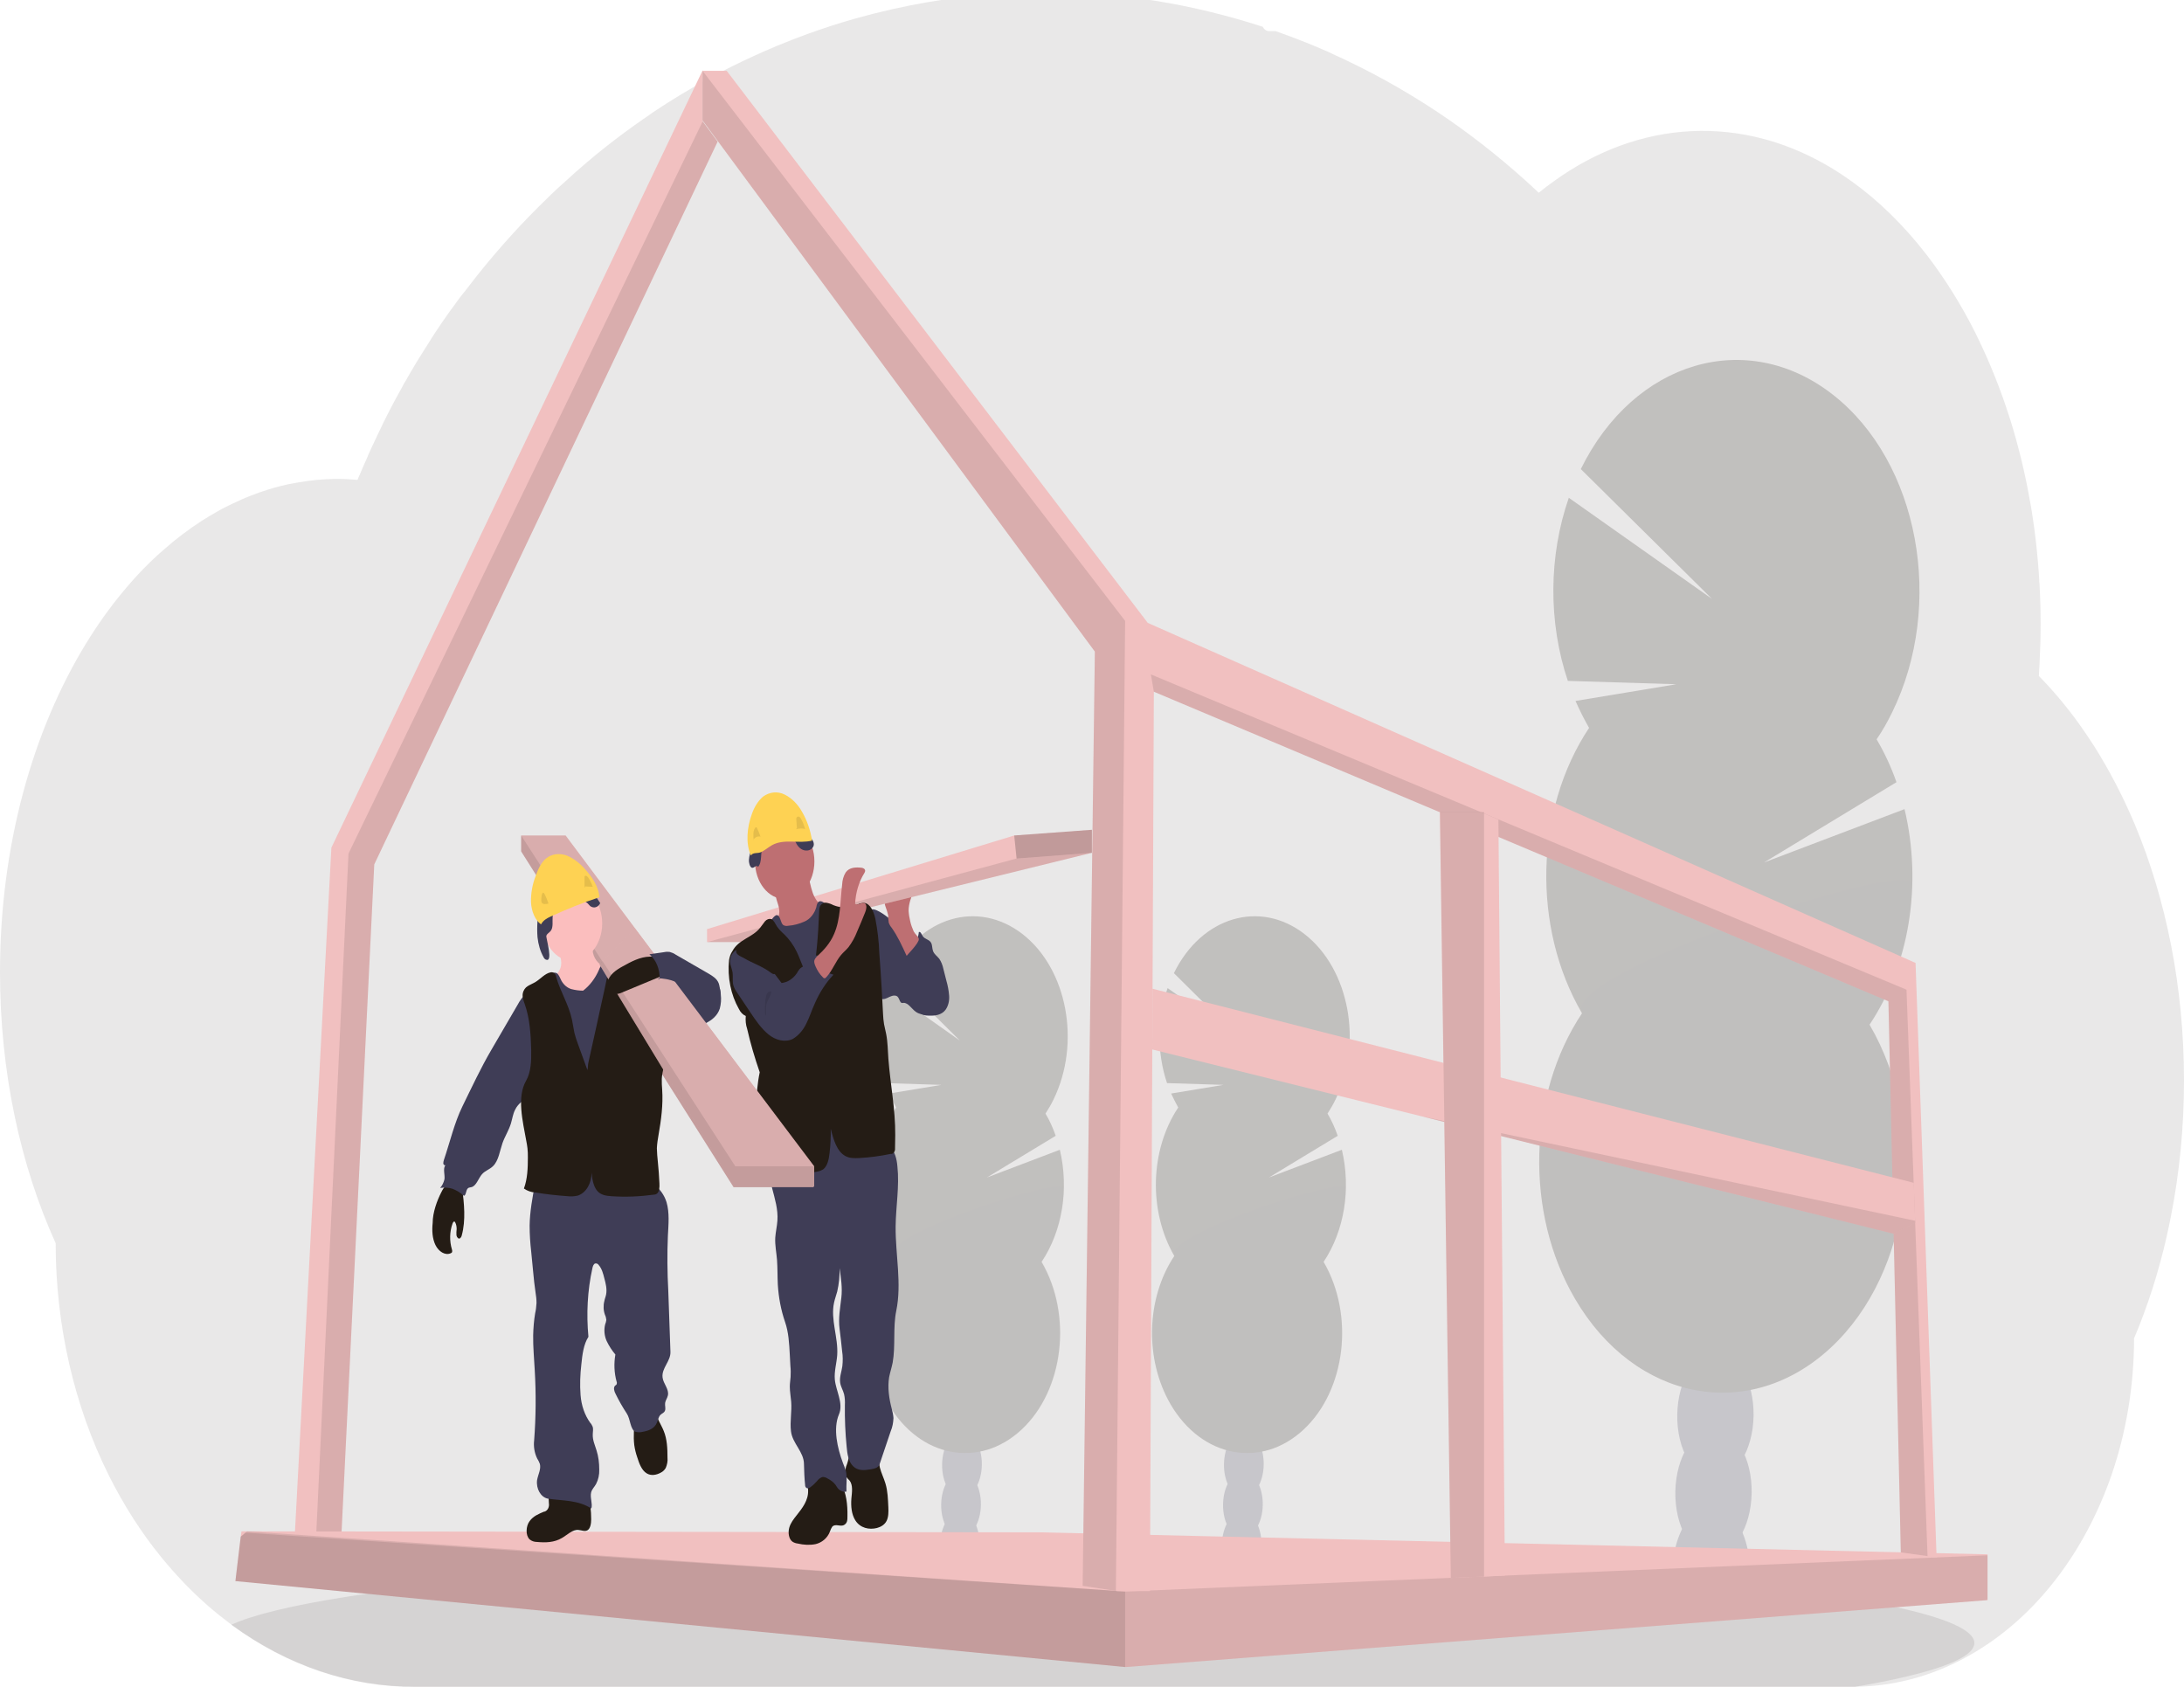 <?xml version="1.0" encoding="utf-8"?>
<!-- Generator: Adobe Illustrator 22.1.0, SVG Export Plug-In . SVG Version: 6.00 Build 0)  -->
<svg version="1.1" id="a6f4e524-a1b8-434a-a0ca-43acb27f4769"
	 xmlns="http://www.w3.org/2000/svg" xmlns:xlink="http://www.w3.org/1999/xlink" x="0px" y="0px" viewBox="0 0 1110.5 857.7"
	 style="enable-background:new 0 0 1110.5 857.7;" xml:space="preserve">
<style type="text/css">
	.st0{opacity:0.1;fill:#241C15;enable-background:new    ;}
	.st1{opacity:0.2;}
	.st2{fill:#3F3D56;}
	.st3{fill:#241C15;}
	.st4{opacity:0.1;enable-background:new    ;}
	.st5{fill:#F1C0C0;}
	.st6{fill:#BE6F72;}
	.st7{opacity:0.2;enable-background:new    ;}
	.st8{fill:#FED253;}
	.st9{fill:#FBBEBE;}
</style>
<title>prototyping process</title>
<path class="st0" d="M1110.5,549.4c0,23.3-2.2,46.6-6.7,69.3c-1.5,7.6-3.2,15.1-5.2,22.4c-2.4,9-5.2,17.9-8.4,26.5
	c-1.6,4.4-3.3,8.7-5.1,12.9c0,23.9-3.9,47.6-11.5,69.6c-13.7,39.4-38.2,71.2-69,89.7c-19.2,11.6-40.3,17.7-61.6,17.8H210.8
	c-32.6,0.1-64.6-10.7-92.8-31.3l-0.4-0.3c-4-3-7.9-6.1-11.7-9.4c-8.6-7.5-16.6-15.9-24.1-25.1c-10.1-12.4-19-26.4-26.5-41.4
	c-17.6-35.3-27-76.3-27-118C10.4,592.6,0,545.2,0,494.3C0,430,16.6,371.5,43.8,327.1c5.7-9.3,11.9-18,18.6-26.1
	c6.6-8,13.7-15.4,21.3-21.9c6-5.3,12.3-10,18.9-14.3c2.7-1.7,5.5-3.4,8.2-4.9c2.4-1.4,4.9-2.6,7.4-3.8c3-1.4,6-2.8,9.1-4
	c3.1-1.2,6.1-2.3,9.1-3.2c4.4-1.4,8.9-2.5,13.4-3.3c3.8-0.7,7.5-1.2,11.3-1.6c3-0.3,6-0.4,9.1-0.5h1.6c3.4,0,6.7,0.2,10,0.5
	c0.3-0.9,0.7-1.8,1.1-2.6c1.3-3.2,2.7-6.3,4.1-9.4c0,0,0-0.1,0-0.1c0.2-0.5,0.5-1.1,0.7-1.6c1.1-2.5,2.3-5,3.5-7.5
	c0.5-1.2,1.1-2.3,1.6-3.4c0.1-0.3,0.2-0.5,0.4-0.8c0.6-1.2,1.1-2.4,1.7-3.6c2.9-5.9,5.9-11.6,9.1-17.3l0.8-1.5
	c0.5-0.9,0.9-1.7,1.5-2.6c1.3-2.3,2.6-4.6,4-6.9c0.9-1.6,1.9-3.2,2.9-4.8c2.5-4,5-7.9,7.5-11.9c2.6-4,5.3-7.9,8-11.7
	c0.4-0.5,0.8-1.1,1.2-1.6l4-5.5l0,0c0.2-0.3,0.4-0.5,0.6-0.7l0,0c0.5-0.7,0.9-1.3,1.5-1.9c2.2-2.9,4.4-5.7,6.6-8.5
	c11.3-14.2,23.4-27.5,36.1-39.7c0.5-0.5,1-1,1.5-1.5c2.4-2.3,4.8-4.5,7.3-6.7C300.7,80,314.7,69,329.2,59.1c1-0.7,2-1.4,3-2.1
	c13-8.7,26.4-16.4,40.1-23.3c7.5-3.7,15.1-7.2,22.8-10.4c5.1-2.1,10.2-4.1,15.4-6c8.1-2.9,16.3-5.6,24.5-7.9
	C459.3,2.6,484-1.7,508.8-3.3C516.3-3.7,524-4,531.7-4C568.9-4.1,606,1.9,642,13.6c0.8,1.4,2.1,2.3,3.4,2.2h3.2
	c1.4,0.5,2.7,1,4.1,1.5c7.7,2.8,15.3,5.8,22.7,9.1l1.9,0.9c18.4,8.3,36.4,18.2,53.7,29.7c15.6,10.4,30.6,22.1,44.9,35
	c2.2,2,4.4,4,6.5,6c2.6-2.1,5.2-4.1,7.9-6c10.4-7.5,21.4-13.4,32.9-17.7c24-8.9,49.3-10.2,73.8-3.6c31.3,8.4,59.7,29.2,82.6,58.8
	c9.3,12.1,17.6,25.4,24.8,39.7c0.5,1,1,2.1,1.5,3.1c6.1,12.6,11.4,25.9,15.8,39.7c0.2,0.5,0.3,1,0.5,1.5c4,12.9,7.3,26.2,9.7,39.7
	c0.1,0.7,0.2,1.4,0.4,2.1c2.3,13.1,3.8,26.3,4.6,39.7c0,0.5,0,1,0.1,1.5c0.4,6.9,0.6,13.9,0.6,20.9c0,6.3-0.2,12.6-0.5,18.8
	c0,0.7-0.1,1.4-0.1,2.1c-0.1,1.8-0.2,3.6-0.3,5.4c7.2,7.3,13.9,15.3,20.2,24c2.7,3.8,5.4,7.7,8,11.8c7.8,12.4,14.7,25.7,20.6,39.7
	C1101.3,457,1110.5,501.6,1110.5,549.4z"/>
<path class="st0" d="M1003.9,835.4c0,8.1-22.2,15.7-60.9,22.3H210.8c-32.6,0.1-64.6-10.7-92.8-31.3l-0.4-0.3
	c11.1-5.1,31.2-9.9,58.5-14.2l0,0l1.2-0.2c12.3-1.9,26-3.7,40.9-5.4c0.4,0,0.8-0.1,1.1-0.1l0,0c11.9-1.3,24.5-2.6,37.9-3.7
	c0.4,0,0.8-0.1,1.3-0.1c5.2-0.5,10.4-0.9,15.8-1.3l0,0l2.1-0.2c39.2-3.1,83.7-5.5,132-7.1h0.1c6.8-0.2,13.6-0.4,20.5-0.6
	c7.7-0.2,15.5-0.4,23.3-0.6c6-0.2,12.1-0.3,18.2-0.4h0.1c27.5-0.5,56-0.8,85-0.8c71.9,0,139.9,1.7,200.1,4.6h0.2
	c9.3,0.5,18.3,1,27.2,1.5l7.5,0.5c10,0.6,19.7,1.2,29.2,1.9l0,0C931.5,807.7,1003.9,820.7,1003.9,835.4z"/>
<g class="st1">
	<path class="st2" d="M641.4,785.8c0,1.3-0.1,2.6-0.3,3.8c-6.6-1.3-13.2-2.5-19.8-3.6c0-0.3,0-0.7,0-1c0.1-3.6,0.9-7,2.4-10.1
		c1.9-3.9,4.9-6.3,8.1-6.2c3.3,0.1,6.1,2.8,7.8,6.8C640.9,778.7,641.5,782.2,641.4,785.8z"/>
	
		<ellipse transform="matrix(1.647112e-02 -1 1 1.647112e-02 -143.528 1384.22)" class="st2" cx="631.8" cy="765.1" rx="16.7" ry="10.1"/>
	
		<ellipse transform="matrix(1.647112e-02 -1 1 1.647112e-02 -122.662 1364.707)" class="st2" cx="632.4" cy="744.7" rx="16.7" ry="10.1"/>
	
		<ellipse transform="matrix(1.647112e-02 -1 1 1.647112e-02 -101.805 1345.184)" class="st2" cx="632.9" cy="724.3" rx="16.7" ry="10.1"/>
	
		<ellipse transform="matrix(1.647112e-02 -1 1 1.647112e-02 -80.949 1325.661)" class="st2" cx="633.4" cy="704" rx="16.7" ry="10.1"/>
	<path class="st3" d="M599.1,563.1c-1.3-2.3-2.5-4.7-3.6-7.1l26.6-4.4l-28.7-0.9c-5.2-15.5-5.1-33,0.3-48.3l37.8,26.7l-34.6-34.3
		c14-28.7,43.8-37.5,66.5-19.8c22.7,17.7,29.7,55.3,15.7,84c-1.2,2.5-2.6,4.9-4.1,7.2c2.1,3.5,3.8,7.3,5.2,11.3l-35,21.2l37.1-14.1
		c4.7,19.7,1.3,41.2-9.3,57c15.8,27.1,11.3,65.3-10.2,85.3s-51.8,14.2-67.6-12.9c-13.2-22.7-12.5-53.8,1.9-75.4
		C583.9,615.8,584.7,584.7,599.1,563.1L599.1,563.1z"/>
	<path class="st4" d="M684.4,604.2c-0.3,13.7-4.3,26.8-11.3,37.3c15.8,27.1,11.3,65.3-10.2,85.3s-51.8,14.2-67.6-12.9
		c-13.2-22.7-12.5-53.8,1.9-75.4C590.9,627.9,684.6,597.4,684.4,604.2z"/>
</g>
<g class="st1">
	<path class="st2" d="M498.1,785.8c0,1.3-0.1,2.6-0.3,3.8c-6.6-1.3-13.2-2.5-19.8-3.6c0-0.3,0-0.7,0-1c0.1-3.6,0.9-7,2.4-10.1
		c1.9-3.9,4.9-6.3,8.1-6.2c3.3,0.1,6.1,2.8,7.8,6.8C497.6,778.7,498.2,782.2,498.1,785.8z"/>
	
		<ellipse transform="matrix(1.647112e-02 -1 1 1.647112e-02 -284.488 1240.929)" class="st2" cx="488.5" cy="765.1" rx="16.7" ry="10.1"/>
	
		<ellipse transform="matrix(1.647112e-02 -1 1 1.647112e-02 -263.622 1221.416)" class="st2" cx="489" cy="744.7" rx="16.7" ry="10.1"/>
	
		<ellipse transform="matrix(1.647112e-02 -1 1 1.647112e-02 -242.765 1201.893)" class="st2" cx="489.5" cy="724.3" rx="16.7" ry="10.1"/>
	
		<ellipse transform="matrix(1.647112e-02 -1 1 1.647112e-02 -221.908 1182.371)" class="st2" cx="490.1" cy="704" rx="16.7" ry="10.1"/>
	<path class="st3" d="M455.7,563.1c-1.3-2.3-2.5-4.7-3.6-7.1l26.6-4.4l-28.7-0.9c-5.2-15.5-5.1-33,0.3-48.3l37.8,26.7l-34.6-34.3
		c14-28.7,43.8-37.5,66.5-19.8c22.7,17.7,29.7,55.3,15.7,84c-1.2,2.5-2.6,4.9-4.1,7.2c2.1,3.5,3.8,7.3,5.2,11.3l-35,21.2l37.1-14.1
		c4.7,19.7,1.3,41.2-9.3,57c15.8,27.1,11.3,65.3-10.2,85.3s-51.8,14.2-67.6-12.9c-13.2-22.7-12.5-53.8,1.9-75.4
		C440.6,615.8,441.4,584.7,455.7,563.1L455.7,563.1z"/>
	<path class="st4" d="M541.1,604.2c-0.3,13.7-4.3,26.8-11.3,37.3c15.8,27.1,11.3,65.3-10.2,85.3s-51.8,14.2-67.6-12.9
		c-13.2-22.7-12.5-53.8,1.9-75.4C447.6,627.9,541.3,597.4,541.1,604.2z"/>
</g>
<g class="st1">
	<path class="st2" d="M889.5,798.8c-0.1,2.4-0.3,4.8-0.7,7.2c-12.6-2.5-25.4-4.8-38.2-6.8c0-0.6,0-1.3,0-2
		c0.1-6.9,1.7-13.6,4.5-19.4c3.8-7.5,9.4-12.1,15.7-11.9c6.3,0.2,11.7,5.4,15.1,13.1C888.5,785.1,889.8,791.9,889.5,798.8z"/>
	
		<ellipse transform="matrix(1.646549e-02 -1 1 1.646549e-02 98.018 1617.388)" class="st2" cx="871.1" cy="758.9" rx="32.1" ry="19.4"/>
	
		<ellipse transform="matrix(1.646549e-02 -1 1 1.646549e-02 138.179 1579.811)" class="st2" cx="872.1" cy="719.7" rx="32.1" ry="19.4"/>
	
		<ellipse transform="matrix(1.646549e-02 -1 1 1.646549e-02 178.35 1542.242)" class="st2" cx="873.1" cy="680.5" rx="32.1" ry="19.4"/>
	
		<ellipse transform="matrix(1.563185e-02 -1 1 1.563185e-02 219.878 1502.378)" class="st2" cx="873" cy="639.5" rx="32.1" ry="19.4"/>
	<path class="st3" d="M808,370.1c-2.5-4.4-4.8-8.9-6.9-13.7l51.3-8.5l-55.2-1.7c-10-29.8-9.8-63.5,0.5-93.1l72.8,51.4l-66.7-66
		c27.1-55.1,84.5-72,128.2-37.8s57.1,106.6,30,161.7c-2.3,4.7-4.9,9.3-7.8,13.5c4,6.8,7.4,14.1,10.1,21.8L897,438.5l71.4-27.1
		c9.1,38,2.5,79.2-17.8,109.6c30.5,52.2,21.7,125.7-19.7,164.2c-41.4,38.5-99.6,27.3-130.1-24.9c-25.5-43.6-24-103.6,3.6-145.1
		C778.9,471.5,780.4,411.6,808,370.1L808,370.1z"/>
	<path class="st4" d="M972.4,449.2c-0.6,26.3-8.3,51.6-21.7,71.8c30.5,52.2,21.7,125.7-19.7,164.2c-41.4,38.5-99.6,27.3-130.1-24.9
		c-25.5-43.6-24-103.6,3.6-145.1C792.4,494.7,972.7,436.1,972.4,449.2z"/>
</g>
<polygon class="st5" points="148.8,800.9 158.7,800.9 172.6,800.9 190.3,439.5 364.9,72 357.3,61.7 357.3,35.7 168.5,431 "/>
<polygon class="st4" points="159.8,800.9 172.6,800.9 190.3,439.5 364.9,72 357.3,61.7 177.2,434 "/>
<polygon class="st5" points="119.7,803.9 572.1,847.6 572.5,847.6 1010.3,813.6 1010.6,813.6 1010.6,790.3 528.2,779.1 125.7,778.6 
	122.8,778.6 122.4,781.3 "/>
<polygon class="st4" points="119.7,803.9 572.1,847.6 572.5,847.6 1010.3,813.6 1010.6,813.2 1010.6,790.8 1010.2,790.8 
	572.1,809.2 125.7,778.6 125.6,778.6 124.8,779.3 122.4,781.3 "/>
<polygon class="st4" points="119.7,803.9 572.1,847.6 572.1,809.2 124.8,779.3 122.4,781.3 "/>
<polygon class="st5" points="357.2,61.2 556.7,331.3 550.5,806.3 567.4,808.9 567.7,809 584.7,809 586.7,351.7 960.2,509.1 
	966.5,789.3 980.1,791.2 984.7,791.9 974,489.6 583.6,316.7 369.5,36 357.2,36 "/>
<polygon class="st4" points="585.2,342.9 586.7,351.7 960.2,509.1 966.5,789.3 980.1,791.2 969.4,503.2 "/>
<polygon class="st4" points="357.2,61.2 556.7,331.3 550.5,806.3 567.4,808.9 572.1,315.7 357.2,36 "/>
<polygon class="st5" points="585.9,533.6 722.9,567.6 722.9,567.6 962.8,627.3 973.8,621.7 973.8,620.7 973.1,601.4 586,502.7 "/>
<polygon class="st4" points="722.9,567.6 962.8,627.3 973.8,621.7 973.8,620.7 "/>
<polygon class="st5" points="732.1,413 735.8,670.3 737.7,802.3 754.6,801.6 765.2,801.1 761.9,416.7 754.6,413.6 753,413 "/>
<polygon class="st4" points="732.2,412.9 732.2,413 735.8,670.3 737.7,802.3 754.6,801.6 754.6,412.9 "/>
<path class="st2" d="M467.9,478.7c1,0.7,1.9,1.5,2.8,2.3c1.1,1.2,2,2.5,2.8,3.9c4,6.6,7.8,14.3,7.4,22.6c0,2.4-0.7,4.8-2.1,6.5
	c-1.7,1.8-4.1,1.9-6.3,1.9c-2.4,0-4.9,0-6.9-1.5c-2.1-1.5-3.8-4.6-6.2-4.5c-0.3,0.1-0.7,0.1-1,0c-0.8-0.3-1-1.7-1.6-2.6
	c-0.9-1.6-2.9-1.2-4.4-0.5c-1.5,0.7-3.1,1.7-4.6,0.9c-0.8-0.6-1.5-1.4-2-2.5c-3.5-7.1-4.2-15.7-4.9-24c-0.4-5-3.5-22.2,5-18.3
	c3.8,1.7,7.3,5.1,10.7,7.6L467.9,478.7z"/>
<path class="st2" d="M459.5,480.4c1.6,1.4,3.7,1.3,5.2-0.3c1.4-1.6,2.3-3.8,2.5-6.2c0.9-0.4,1.4,1.2,2,2.1c1.1,1.6,3.2,1.6,4.2,3.3
	c0.7,1.2,0.5,2.8,1,4.2c0.6,1.7,2.1,2.6,3.2,4c1,1.5,1.7,3.3,2.1,5.2l1.5,5.9c0.7,2.4,1.2,5,1.4,7.6c0.2,2.6-0.4,5.2-1.8,7.2
	c-2.1,2.8-5.5,3.1-8.5,3c-1,0-2-0.1-3-0.4c-2.7-1-4.4-4.4-5.1-7.8c-0.7-3.4-0.6-7-1-10.5c-0.4-3.4-1.2-6.8-2.4-10
	c-0.8-2.5-3.1-6.2-3.1-8.8C458.4,479,458.9,479.8,459.5,480.4z"/>
<path class="st6" d="M462.8,468.3c-0.4-1.7-0.7-3.4-0.8-5.2c0-3.6,1.3-6.9,2.6-10.1l-10.8,1.8c-1.3,0.2-2.8,0.6-3.5,1.9
	c-0.6,1.4-0.6,3,0,4.4c0.5,1.4,1,2.8,1.3,4.2c0,1.3,0.1,2.6,0.3,3.8c0.3,0.9,0.8,1.8,1.4,2.5c3.1,4.3,5.4,9.4,7.7,14.4
	c-0.1-0.1,6.5-6.6,6.2-8.6c-0.2-1.2-2-2.6-2.6-3.8C463.9,472,463.2,470.2,462.8,468.3z"/>
<polygon class="st5" points="555.2,421.9 555.2,433.6 396.2,472.7 388,479 359.5,479 359.5,472.4 515.7,424.8 "/>
<polygon class="st4" points="555.2,433.6 396.2,472.7 388,479 359.5,479 516.9,436.5 "/>
<path class="st3" d="M427.6,754.4c-3.6-5.6-9.9-7.2-15-4c-0.5,0.3-1,0.8-1.4,1.4c-0.9,1.7-0.3,4-0.3,6c0.2,5-3,9.1-5.8,12.6
	c-1.5,1.9-3.1,3.9-3.8,6.4c-0.7,2.6-0.2,5.8,1.7,7.1c0.8,0.5,1.7,0.8,2.6,0.9c3,0.7,6.1,0.9,9.1,0.3c3-0.7,6-2.9,7.3-6.4
	c0.3-0.9,0.7-1.8,1.2-2.5c1.7-1.7,4.2,0.3,6.1-0.9c1.6-1,1.6-2.5,1.6-4.5C431,765.3,430.4,758.9,427.6,754.4z"/>
<path class="st3" d="M450.2,754.2c1.2,3.9,1.3,8.1,1.5,12.2c0.1,2.4,0.1,4.9-0.9,6.9c-1,2-3,3.1-4.9,3.6c-3.9,1-8.5,0.1-11-3.9
	c-1.9-3-2.3-7.1-2-11c0.3-3.2,0.9-6.9-0.9-9.2c-0.5-0.6-1.1-1-1.5-1.7c-0.9-1.5-0.8-3.6-0.3-5.4c0.7-1.7,1.2-3.5,1.5-5.4
	c0.1-0.9,12.8,0.6,13.9,1.3c1.6,1,1.3,2.6,1.8,4.6C448.1,749,449.4,751.5,450.2,754.2z"/>
<path class="st2" d="M452.5,583.3c2.5,2,3.5,6,3.8,9.7c1.1,10.2-0.8,20.4-0.9,30.7c-0.1,14.4,3.2,29,0.3,42.9
	c-1.7,8.3-0.3,17.8-1.8,26.2c-0.5,2.5-1.3,4.9-1.8,7.4c-0.9,5.4,0,11.1,1.4,16.4c0.4,1.4,0.7,2.9,0.8,4.4c-0.1,2.3-0.5,4.6-1.4,6.7
	l-5.7,16.9c-0.6,1.9-3.1,2.2-4.7,2.5c-3,0.5-6.3,0.8-8.7-1.6c-2.4-2.3-3-6.3-3.3-9.9c-0.7-7-1-14.1-0.9-21.2c0.1-1.8,0-3.7-0.4-5.5
	c-0.5-2-1.7-3.8-2-5.9c-0.4-2.8,0.7-5.5,1.1-8.3c0.3-2.6,0.3-5.2-0.1-7.7c-0.4-3.8-0.8-7.6-1.3-11.4c-0.7-5.3,0.3-10.5,0.9-15.8
	c0.6-5-0.2-10.1-0.9-15c0.1,4-0.3,8-1.2,11.9c-0.5,1.9-1.2,3.7-1.6,5.6c-1.9,8.6,2.2,17.7,1.6,26.7c-0.3,4.2-1.6,8.3-1.2,12.5
	c0.3,3,1.4,5.8,2.1,8.7c0.8,2.9,1.2,6.2,0,8.9c-3.1,7.3-0.8,17.2,2,24.7c0.6,1.3,1,2.7,1.5,4.1c0.8,3.4,0.1,7,0.3,10.5
	c-1.6,0.3-3.2-0.3-4.4-1.7c-0.4-0.5-0.8-1.2-1.2-1.8c-1.1-1.4-2.5-2.4-3.9-3.1c-0.9-0.6-1.8-0.9-2.8-0.8c-1,0.4-2,1.1-2.7,2.1
	c-0.9,1-1.9,2-3,2.8c-0.4,0.4-1,0.7-1.5,0.8c-0.6,0.1-1.1-0.2-1.4-0.9c-0.1-0.2-0.1-0.4-0.1-0.6c-0.4-3.6-0.5-7.2-0.6-10.8
	c0-6.2-5.9-10.5-6.6-16.7c-0.6-5,0.5-10,0.1-15c-0.2-2.6-0.7-5.1-0.7-7.7c0-1.7,0.3-3.3,0.4-4.9c0.1-1.8,0.1-3.7-0.1-5.5l-0.3-5.7
	c-0.3-5.7-0.6-11.5-2.4-16.7c-2.1-6.1-3.3-12.5-3.7-19.1c-0.2-4.2-0.1-8.3-0.4-12.5c-0.3-3.8-1.1-7.5-0.9-11.3
	c0.2-2.9,0.9-5.8,1.1-8.7c0.4-5.6-1.3-11.1-2.7-16.5c-1.3-5.4-2.3-11.4-0.6-16.6c0.2-0.9,0.7-1.6,1.2-2.2c0.7-0.6,1.4-0.9,2.2-1
	c16.2-4.3,32.8-5.6,49.2-4C447.6,580.6,450.2,581.6,452.5,583.3z"/>
<ellipse class="st6" cx="399" cy="438" rx="15.1" ry="19.1"/>
<path class="st6" d="M396.1,461.8c0.2,1.1,0.2,2.2,0,3.3c-0.2,0.8-0.6,1.5-1,2.1c-1.5,2.4-3.1,4.6-4.8,6.6c0.9,2.5,2.5,4.5,4.5,5.6
	c2,1.1,4.1,1.8,6.2,2.2c1.1,0.4,2.2,0.5,3.3,0.3c1-0.3,2-0.9,2.8-1.6l8.4-6.3c1.3-0.9,2.4-1.9,3.5-3.2c1.5-2,2.4-4.7,2.4-7.4
	c0-0.5-0.1-1-0.3-1.4c-0.3-0.4-0.7-0.6-1.2-0.6c-3-0.8-5.3-3.8-6.6-7.3c-1.2-3.5-2-7.2-2.3-11l-8.9,5.9c-1.3,0.9-2.6,1.8-4,2.6
	c-0.9,0.5-2.6,0.9-3.3,1.9C393.6,455.4,395.8,459.5,396.1,461.8z"/>
<path class="st2" d="M390.3,470.4c-1.3,1.3-2.3,3-2.9,4.9c-0.6,2.4,0,4.9,0.5,7.2c2.5,10,4.4,20.3,5.7,30.7
	c0.8,7.1,1.1,14.4,1.5,21.6c0.8,14.7,1.9,38.2,3.5,52.8c5.7,0.3,11.2-1.8,16.8-2.5c10.5-1.4,21.3,1.8,31.5-1.2
	c-2.5-12.4-5-33.6-7.5-46c-1.1-4.9-1.9-9.9-2.3-14.9c-0.2-3.6-0.1-7.3,0-10.9c0.1-7.1-0.2-14.3-0.5-21.4c-0.4-8.3-0.7-16.7-2.3-24.8
	c-0.1-1-0.5-2-1.1-2.7c-0.9-0.9-2.2-0.6-3.3-0.4c-3.4,0.6-6.9-0.5-9.8-2.9c-1.2-1.1-2.9-2.4-4.1-1.2c-0.5,0.7-0.8,1.6-0.9,2.5
	c-1,3.4-3.2,6.1-5.9,7.3c-2.7,1.2-5.5,2-8.4,2.2c-0.9,0.2-1.8,0.1-2.6-0.4c-1.3-1-1.4-4.8-3.1-5
	C393.6,465.1,391.3,469.2,390.3,470.4z"/>
<path class="st3" d="M412.6,499.4c-3.5-4.2-5-10.3-7.5-15.5c-1.7-3.5-3.9-6.5-6.5-9c-1.3-1.1-2.5-2.4-3.5-3.8
	c-0.9-1.4-1.6-3.2-2.9-3.8c-1.1-0.3-2.3,0.1-3.2,1.1c-0.8,1-1.6,2.1-2.4,3.2c-4,5.2-11,5.9-14.2,12c-0.9,1.3-1.4,2.8-1.7,4.5
	c-0.9,8.8,0.9,17.7,5,24.9c0.8,1.7,2,2.9,3.5,3.6c-0.2,2.2,0,4.5,0.7,6.5c1.7,7.5,3.9,14.9,6.4,22.1c-0.6,2.8-1,5.7-1.3,8.6
	c-0.7,7.3,0,14.6-0.7,21.9c-0.5,5.9-1.9,11.7-1.9,17.7c0,1,0.1,2.1,0.7,2.6c0.3,0.2,0.7,0.3,1.1,0.3l11.6,0.4
	c6.7,0.2,13.5,0.5,20.2-1.1c0.9-0.2,1.7-0.5,2.5-1c2.2-1.6,3-5.2,3.3-8.3c0.5-4.1,0.7-8.3,0.6-12.4c1.4,5.6,3.1,11.4,7.3,13.8
	c2.2,1.3,4.8,1.2,7.3,1.1c5.3-0.3,10.6-1,15.8-2.1c1.1,0.2,2.2-0.8,2.3-2.3c0-0.3,0-0.5,0-0.8l0.1-6.5c0.1-13.2-2.5-25.8-3.5-38.9
	c-0.3-4.1-0.3-8.3-1.1-12.4c-0.3-1.7-0.8-3.4-1.1-5.1c-0.3-1.7-0.4-3.4-0.5-5.1l-0.7-13.1c-0.3-6.1-0.8-11.9-1.2-17.9
	c-0.2-5.9-0.9-11.7-2-17.4c-0.8-3.6-2.5-7.6-5.5-8.1c-1.6-0.2-3.1,0.6-4.6,1.2c-3.7,1.5-7.6,1.4-11.3-0.1c-1.1-0.6-2.3-1-3.5-1.2
	c-1.2-0.2-2.5,0.4-3.2,1.7c-0.4,0.9-0.5,2-0.5,3C416,475.6,415.2,487.8,412.6,499.4z"/>
<path class="st2" d="M397.4,499.8c-4.3-5.8-8.8-11.7-14.4-15.3c-2.2-1.5-4.7-2.5-7.2-2s-4.7,3.2-4.6,6.4c0.1,1.9,1,3.7,1.3,5.6
	c0.3,2.1-0.2,4.4,0.4,6.5c0.4,1.4,1.1,2.6,1.9,3.7l6.7,10c2.8,4.2,5.7,8.4,9.3,11.3c3.6,2.9,8.4,4.2,12.4,2.2
	c2.8-1.7,5.2-4.4,6.8-7.8c1.7-3.3,2.8-7,4.4-10.4c2.4-5.5,5.6-10.4,9.4-14.4c-2-0.6-4.4-1.5-5.7-3.6c-0.4-0.6-0.7-1.3-0.9-2
	l-1.5-4.2c-1.1-0.1-2.1,0.4-2.8,1.3c-0.7,1-1.4,1.9-2.1,2.7c-1.3,1.3-3.1,1.6-4.3,3c-0.5,0.6-0.9,1.3-1.3,2
	C403.3,497.6,400.5,499.5,397.4,499.8z"/>
<path class="st6" d="M424.1,474.9c3.3-7.5,3.1-16.6,4.1-25.1c0.1-2.3,0.7-4.4,1.8-6.2c1.9-2.7,5.2-2.7,8.1-2.4
	c0.8,0.1,1.9,0.6,1.8,1.7c-0.1,0.4-0.2,0.7-0.4,1c-2.8,4.5-4.4,9.9-4.7,15.6c1.5,1.3,3.8-1.4,5.2,0c0.9,1,0.5,3-0.1,4.4
	c-1.3,3.3-2.7,6.6-4.1,9.8c-1.1,2.9-2.6,5.5-4.3,7.8c-1.2,1.5-2.6,2.6-3.8,4c-2.8,3.3-4.5,8.1-7.5,11.3c-0.2,0.3-0.6,0.6-0.9,0.6
	c-0.4,0-0.7-0.2-1-0.6c-1.5-1.5-2.7-3.3-3.6-5.4c-1.1-2.6-0.9-3.4,0.8-5.2C418.9,483.1,422.1,479.6,424.1,474.9z"/>
<path class="st3" d="M392,494.6c0.6,0.4,1.3,0.9,1.9,0.6c0.3-0.2,0.5-0.5,0.6-0.8c1.1-1.8,2-3.8,2.7-5.9c0.1-0.3,0.2-0.6,0.2-1
	c0-0.8-0.5-1.3-1-1.8c-2.7-2.2-5.6-3.9-8.6-5.1c-2.5-1.2-5.1-2.2-7.7-1.9c-2,0.2-3.9,1.4-5.2,3.3c-1.9,3.1,1.3,4,3.3,5.1
	C382.7,489.8,387.7,491.3,392,494.6z"/>
<path class="st4" d="M389,514.9c-0.1,0.6,0.1,1.1,0.4,1.5c0.3-1.7-0.1-3.5,0.2-5.2c0.4-2.6,2.4-4.5,2.6-7.1
	C388.5,503.2,389,512.1,389,514.9z"/>
<polygon class="st7" points="555.2,421.9 555.2,433.6 516.9,436.5 515.7,424.8 "/>
<path class="st2" d="M385.4,440.8c2.4-2.5,1-7.6,2.6-10.9c0.9-1.8,2.5-2.8,4.1-3.6c1.9-1.1,3.9-1.8,6-2.1c2.1-0.3,4.2,0.7,5.7,2.6
	c0.6,0.9,1,2,1.6,2.9c1.5,2.2,3.7,3.2,5.9,2.6c1.3-0.4,2.6-1.6,2.5-3.2c-0.1-1-0.5-1.9-1.1-2.5l-2.7-3.8c-3.1-4.3-6.5-8.8-11-9.9
	c-3.1-0.7-6.3,0.3-9.4,1.6c-1.2,0.5-2.6,1.3-2.9,2.8c-0.2,1.1,0.1,2.2-0.1,3.3c-0.4,2.2-2.6,2.9-3.6,4.7c-1,1.8-0.7,3.9-1,5.9
	c-0.3,2-1.1,3.9-1.2,6c-0.1,1.2,0.4,3.6,1.5,4S384.7,439.3,385.4,440.8z"/>
<path class="st8" d="M412.9,427.4c-0.8-5.2-2.5-10.2-5-14.5c-2.2-4-5.3-7.1-8.9-8.9c-3.6-1.8-7.7-1.4-11.1,1.1
	c-2.5,2.2-4.4,5.3-5.6,8.8c-2.4,6.6-3.3,14.7-0.5,21.1c1.1-1.7,3.1-1,4.8-1.6c2.1-0.8,4-2.6,6-3.7
	C398.7,426.3,406.3,429.1,412.9,427.4z"/>
<path class="st4" d="M383.2,427c-0.2-2.1-0.4-4.6,0.8-6.1c0.1-0.2,0.3-0.3,0.5-0.3c0.2,0.1,0.3,0.2,0.4,0.4c0.7,1.4,1.3,2.9,1.8,4.4
	c-1.4-0.4-2.9,0.3-3.8,1.8"/>
<path class="st4" d="M405.2,421l-0.3-4.2c-0.1-0.3,0-0.7,0.1-1c0.3-0.6,0.9-0.8,1.4-0.5c0.5,0.3,0.8,0.8,1.1,1.4
	c0.8,1.5,1.4,3.1,1.9,4.8c-1.5-0.4-3.1-0.3-4.6,0.1"/>
<polygon class="st4" points="413.7,593.3 413.7,603 407.2,603.6 373,603.6 373,593.3 "/>
<polygon class="st5" points="413.7,593.3 413.7,603.6 373,603.6 265,432.9 265,424.8 287.6,424.8 "/>
<polygon class="st4" points="413.7,593.3 413.7,603.6 373,603.6 265,432.9 265,424.8 287.6,424.8 "/>
<polygon class="st4" points="413.7,593.3 413.7,603.6 373,603.6 265,432.9 265,424.8 373.6,593.3 "/>
<path class="st3" d="M279.1,764.4c0.3,1.9-0.7,3.8-2.3,4.2c-0.1,0-0.1,0-0.2,0c-2.6,1.1-5.4,2.2-7.3,4.8c-1.9,2.5-2.2,7.2,0,9.3
	c1.1,0.9,2.4,1.3,3.8,1.3c4.3,0.4,8.7,0.3,12.6-2c2.8-1.6,5.4-4.4,8.4-4.1c1.6,0.1,3.3,1,4.7,0.1c1.4-0.9,1.8-3.4,1.8-5.5
	c0-4.4-0.5-8.8-1.6-13c-0.1-0.6-6.1-1-6.9-1.2l-7.3-1.2c-1.4-0.2-4.3-1.5-5.4-0.1C278.5,758.5,279.1,762.7,279.1,764.4z"/>
<path class="st3" d="M322.5,734.7c0.3,2.1,0.8,4.2,1.5,6.2c1,3.2,2.3,6.7,4.8,8.2c2.2,1.4,5,0.9,7.3-0.4c1-0.5,1.8-1.3,2.4-2.3
	c0.7-1.6,1.1-3.5,0.9-5.3c0-4.6-0.2-9.4-1.9-13.5c-1.4-3.6-3.9-6.6-4-10.6l-8.6,2.1c-0.5,0.1-0.9,0.3-1.3,0.6
	c-0.3,0.4-0.5,0.8-0.5,1.3C322.3,725.6,322,730.2,322.5,734.7z"/>
<path class="st3" d="M220,621.8c-0.4,3.8-0.2,7.9,1.4,11.2c1.6,3.3,4.9,5.5,7.8,4.2c0.3-0.1,0.6-0.3,0.7-0.7c0.1-0.4,0-0.8-0.1-1.2
	c-1.3-4.3-1.2-9,0.3-13.2c0.2-0.5,0.6-1.2,1-1c0.2,0.1,0.3,0.3,0.4,0.5c0.5,1,0.7,2.1,0.7,3.3c-0.1,1-0.2,2.1-0.1,3.2
	c0.2,1,1,2,1.8,1.5c0.4-0.3,0.8-0.9,0.9-1.5c2.1-7.7,1.2-16.1,0.2-24.1c0-0.7-0.4-1.3-0.9-1.3c-0.1,0-0.1,0-0.2,0
	c-4.4-0.6-6.9-1.9-9.4,3.3C222.2,610.4,220,616.5,220,621.8z"/>
<path class="st2" d="M272,602.2c-1.3,6.9-2.6,13.9-2.7,21c0,4.4,0.3,8.9,0.8,13.2l1,10.3c0.3,3.5,0.7,6.9,1.2,10.4
	c0.3,1.8,0.5,3.6,0.5,5.4c-0.1,1.8-0.3,3.6-0.7,5.3c-0.6,3.6-0.9,7.3-1,11.1c-0.1,5.9,0.5,11.9,0.8,17.8c0.7,11.9,0.6,23.8-0.3,35.6
	c-0.4,3.2,0.2,6.5,1.5,9.2c0.6,0.9,1,1.8,1.4,2.8c0.7,2.7-0.9,5.4-1.4,8.2c-0.6,4.5,1.9,8.8,5.5,9.5c7.5,1.1,15.3,0.6,22.1,5
	c0.7-2.6-0.8-5.6-0.1-8.3c0.5-1.7,1.7-2.7,2.5-4.2c1.1-2.1,1.7-4.7,1.6-7.3c0-3.4-0.4-6.7-1.4-9.8c-0.8-2.6-2-5.2-1.9-8
	c0-1.4,0.4-2.8-0.1-4.1c-0.3-0.7-0.7-1.4-1.2-1.9c-2.8-3.9-4.5-8.8-4.9-14.1c-0.4-5.2-0.2-10.5,0.4-15.6c0.5-4.9,1.1-10.1,3.6-14
	c-1.1-11.6-0.5-23.5,2-34.8c0.2-1,0.6-2.3,1.5-2.5c0.7-0.1,1.4,0.2,1.8,0.9c1.5,1.7,2.2,4.3,2.8,6.7c0.7,2.6,1.4,5.4,0.9,8.1
	c-0.2,1.2-0.7,2.2-0.9,3.4c-0.6,2.3-0.5,4.8,0.3,7c0.4,0.8,0.6,1.7,0.7,2.6c-0.1,0.8-0.3,1.6-0.6,2.3c-0.7,2.8-0.4,5.9,0.8,8.5
	c1.2,2.5,2.7,4.8,4.4,6.8c-0.8,4.6-0.6,9.3,0.6,13.7c0.2,0.4,0.2,0.9,0.1,1.3c-0.2,0.5-0.6,0.6-0.9,0.9c-0.9,1-0.4,2.8,0.3,4.1
	c1.7,3.5,3.6,6.8,5.7,10c1.9,2.8,1.7,8.3,4.5,9.3c1.2,0.3,2.4,0.3,3.6,0c2.8-0.5,5.9-1.5,7.2-4.6c0.6-1.3,0.8-2.8,1.6-3.8
	c0.9-1,2-1.1,2.5-2.3s-0.1-2.6,0.1-4c0.2-1.3,1.1-2.4,1.4-3.8c0.7-3.2-2.3-5.9-2.7-9.1c-0.6-4.8,4.2-8.3,4-13.1
	c-0.4-10.3-0.7-20.7-1.1-31.1c-0.5-9.3-0.6-18.5-0.2-27.8c0.3-5.8,0.9-11.8-0.7-17.2c-2.4-7.6-9.1-11.8-15.5-12.6
	s-12.9,1.1-19.2,2.4C293.4,603.4,282.6,603.7,272,602.2z"/>
<ellipse class="st9" cx="291.1" cy="469.5" rx="15.1" ry="19.1"/>
<path class="st9" d="M285,492.1c-1.1,3.1-3.5,5-6.2,4.9c-0.5,2.9,0.8,5.7,2.3,8c6.3,9.3,16.2,13.6,25.7,11.1
	c1.8-0.4,3.5-1.3,5.1-2.7c2-2.1,3.4-5.1,3.9-8.4c0.4-3.3,0.6-6.6,0.4-9.9c0.1-0.7-0.1-1.3-0.4-1.8c-0.4-0.4-0.8-0.6-1.3-0.5
	c-3.2-0.4-6.5-0.5-9.3-2.5c-2.8-2-4.8-6.4-3.4-10.1c-0.2,0.6-5.7,0.8-6.4,1c-2.3,0.4-4.5,0.9-6.8,1.4c-1.1,0.1-2.2,0.3-3.2,0.8
	c-1.4,0.9-0.9,0.5-0.5,2.1C285.1,487.8,285.8,489.5,285,492.1z"/>
<path class="st2" d="M296.5,503.7c-2,0-4.1-0.3-6-0.8c-2-0.6-3.8-2.1-5-4.2c-0.7-1.3-1.2-3-2.3-3.8c-1.8-1.2-3.9,0.8-5.3,2.7
	c-1.3,1.8-2.9,3.4-4.5,4.6c-2,1.3-4.4,1.8-6.3,3.4c-1.5,1.4-2.8,3.2-3.8,5.1l-13.4,23c-5.4,9.2-10,19.1-14.8,28.9
	c-4.1,8.4-6.3,18.1-9.4,27.2c-0.2,0.6-0.3,1.2-0.3,1.8c0.1,0.6,0.7,1.1,1.1,0.8c-1.4,1.8-0.2,4.8-0.5,7.2c-0.4,1.7-1.2,3.3-2.2,4.4
	c2.1-0.3,4.2-0.2,6.2,0.4c2.1,0.8,4.1,2,5.9,3.6c1.1-0.2,1-2.8,1.9-3.7c0.5-0.6,1.3-0.5,1.9-0.7c2.5-0.6,3.5-4.4,5.4-6.6
	c1.6-1.8,3.9-2.4,5.6-4.1c2.8-2.7,3.4-7.6,4.8-11.7c1.2-3.4,3.2-6.4,4.3-10c0.7-2.3,1-4.8,2.1-6.9c1.6-3.4,4.6-5.2,7.5-6.8
	c1.8-1,3.8-2.1,5.7-1.9c-0.1,5.5-0.7,11,0.3,16.4c0.3,1.9,0.8,3.8,1.2,5.6c1.8,8.5,2.2,17.4,2.3,26.2c4.3-1.3,8.8-1.9,13.2-2
	c3.5-0.1,7,0.4,10.5,0.4c4.1-0.1,8.2-1.1,12.4-1.5s8.5,0,12.2,2.4c-0.3-7.5-0.1-15.1,0.5-22.6l1-11.8c0.2-3.4,0.6-6.8,1.3-10.2
	c0.5-2.7,1.3-5.3,1.9-8c2.1-9.5,1.7-19.7,1.3-29.6c-0.2-5.1-1.8-10.1-3.6-14.6c-0.7-1.7-1.4-3.3-2.3-4.9
	c-4.5-7.8-11.8-12.2-19.5-11.5c-0.5,0-1,0.1-1.4,0.4c-0.8,0.6-1.4,1.6-1.8,2.7C302.7,497.4,299.9,501.1,296.5,503.7z"/>
<path class="st2" d="M277.8,475.8c0.4-1.2,1.6-1.6,2.3-2.6c1.3-1.8,0.7-4.7,0.9-7.1c0.3-3.6,2.7-6.6,5.4-7.8
	c2.7-1.1,5.7-1.3,8.5-0.7c1.4,0.1,2.7,0.7,3.8,1.6c0.5,0.5,0.9,1,1.4,1.5c1.8,1.3,4,0.7,5.1-1.5c-3.3-5.1-7-10.4-12.1-12
	c-1.7-0.4-3.5-0.7-5.3-0.6c-2.3-0.1-4.8-0.1-6.9,1c-3,1.5-5,5.1-6.1,8.9c-0.9,3.9-1.4,7.9-1.5,11.9c-0.2,2.7-0.2,5.4,0,8.1
	c0.4,3.7,1.4,7.2,3.1,10.2c0.2,0.5,0.6,0.9,0.9,1.1C281.7,490.1,277.5,476.8,277.8,475.8z"/>
<path class="st8" d="M304.8,456.2c-0.5-5.6-3.7-10.2-7.1-14c-2.7-3.2-5.9-5.7-9.5-7.2c-3.6-1.3-7.6-1-10.7,1.6c-2.5,2.2-4,5.6-5.2,9
	c-1.6,4.1-2.4,8.6-2.3,13.1c0.2,4.5,2,9.1,5.1,11.3c1.1-2.1,3-3.1,4.9-4C288.1,462.3,296.4,458.9,304.8,456.2z"/>
<path class="st4" d="M276.2,453.9c0.3,0,0.5,0.4,0.7,0.7c0.8,1.5,1.4,3.1,2,4.8c-1.1,0.3-3,0.6-3.5-0.6
	C275,458.1,275.3,453.8,276.2,453.9z"/>
<path class="st4" d="M297.7,451.2c-0.2,0.3-0.5-0.3-0.5-0.7v-4.6c0-0.1,0-0.3,0.1-0.4c0.1-0.1,0.2-0.2,0.3-0.2
	c0.8-0.1,1.4,0.7,1.9,1.5c0.7,1.3,1.4,2.6,1.9,4.1l-4-0.2"/>
<path class="st2" d="M347.4,527.6c0.9-1,1.8-2,2.8-2.9c2.6-2.2,5.8-3.1,8.7-4.5c2.9-1.4,5.9-3.7,7.1-7.4c0.6-2.3,0.8-4.7,0.5-7.1
	c0-1-0.1-2-0.4-2.9c-0.4-0.8-0.9-1.5-1.5-2c-4-3.7-9.3-4-14.3-3.6c-10.9,0.9-21.6,4.2-31.5,9.9c-0.5,0.2-1,0.6-1.3,1.2
	c-0.2,0.5-0.3,1.1-0.3,1.7c-0.2,3.5,0.2,7,1.1,10.4c1.3,4.2,4,7.6,5.1,12c0.5,1.9,0.7,4,1.1,5.9c0.4,2,1.3,3.8,2.6,5
	c3.7,2.8,7.2-1,9.8-3.9L347.4,527.6z"/>
<path class="st3" d="M298.7,544.1l-4.8-13.2c-0.7-1.8-1.3-3.7-1.8-5.6c-0.5-2.3-0.8-4.7-1.3-7c-1.7-7.7-5.9-14.1-8-21.6
	c-0.1-0.7-0.4-1.3-0.8-1.8c-0.6-0.5-1.4-0.7-2.1-0.5c-2.9,0.6-5.1,3.4-7.8,5c-1.2,0.7-2.5,1.2-3.8,2c-1.2,0.7-2.2,2.1-2.5,3.8
	c-0.3,1.8,0.4,3.6,1,5.3c2.6,7.3,3.1,15.5,3.3,23.5c0.1,5.4-0.1,11.1-2.6,15.5c-4.8,8.3-1.7,20.6,0.1,30.6c0.2,1.2,0.5,2.5,0.6,3.7
	c0.2,1.6,0.2,3.2,0.2,4.8c0,5.3-0.2,10.8-2,15.7c1.7,1.2,3.7,1.9,5.7,2c5.5,0.9,11,1.5,16.5,1.9c1.7,0.2,3.5,0.1,5.2-0.3
	c4.2-1.4,7-6.2,7-11.7c0.3,3.3,0.9,6.9,2.8,9.2s4.7,2.6,7.2,2.8c7.3,0.5,14.5,0.2,21.8-0.8c0.5,0,0.9-0.2,1.3-0.4
	c1.4-0.9,1.5-3.3,1.4-5.3c-0.2-3.7-0.4-7.3-0.8-10.9c-0.3-2.3-0.4-4.7-0.5-7c0.1-2.4,0.5-4.8,0.9-7.1c1.3-7.4,2.3-15,1.8-22.6
	c-0.2-1.9-0.2-3.7-0.2-5.6c0.2-4.2,2-8.2,1.7-12.4c-0.9-12.3-1.7-24.9-4.4-36.7c-0.5-2.1-1.1-4.4-2.6-5.6c-1.9-1.6-4.5-0.8-6.7-1.8
	c-1-0.6-2-1.3-2.9-2.2c-2-1.5-4.2-2.4-6.5-2.5c-1.7-0.1-3.7,0.4-4.7,2.2c-0.5,1-0.8,2.1-0.9,3.2c-1.4,7.3-3,14.4-4.6,21.6l-1.5,6.9
	l-4.1,18.5C298.8,541.6,299.1,542.2,298.7,544.1z"/>
<polyline class="st5" points="322.8,472.1 414,593 414,603.2 373.3,603.2 304.8,490.4 "/>
<polyline class="st4" points="322.8,472.1 414,593 414,603.2 373.3,603.2 304.8,490.4 "/>
<polygon class="st4" points="306.2,488.8 306.5,488.9 373.9,593 414,593 414,603.2 373.3,603.2 304.8,490.4 "/>
<path class="st3" d="M316.7,491.3c-3.3,1.8-7,4.2-8,8.5c-0.2,0.8-0.2,1.6-0.1,2.4c0.5,1.9,1.9,3.2,3.5,3.3c1.6,0,3.1-0.3,4.5-1
	l19.5-8.1c0.5-0.2,1.1-0.5,1.3-1.2c0-0.4,0-0.8-0.2-1.2c-0.6-1.9-1.2-5.6-2.5-6.9c-1-1-3.1-0.7-4.3-0.7
	C325.5,486.5,321,488.9,316.7,491.3z"/>
<path class="st2" d="M334.1,497.4c3.3,0,6.5,0.6,9.7,1.9c3.1,1.3,5.9,3.7,8,6.9c0.6,0.9,1,2,1.3,3.1c0.2,1.2,3.3,1.9,2.6,2.7
	c2.1-0.4,1.6,0.8,3.7,0.8c2.1,0,4.4-0.7,5.6-2.8c0.9-1.7,1.3-3.8,1.1-5.8c0-1.4-0.2-2.8-0.6-4.1c-0.9-2.5-3.1-3.8-5.1-5l-16.8-9.7
	c-1-0.7-2-1.1-3.1-1.4c-0.9-0.1-1.8-0.1-2.7,0.1l-7.6,1.1c3.4,2.8,5.4,7.6,5.2,12.7"/>
</svg>
